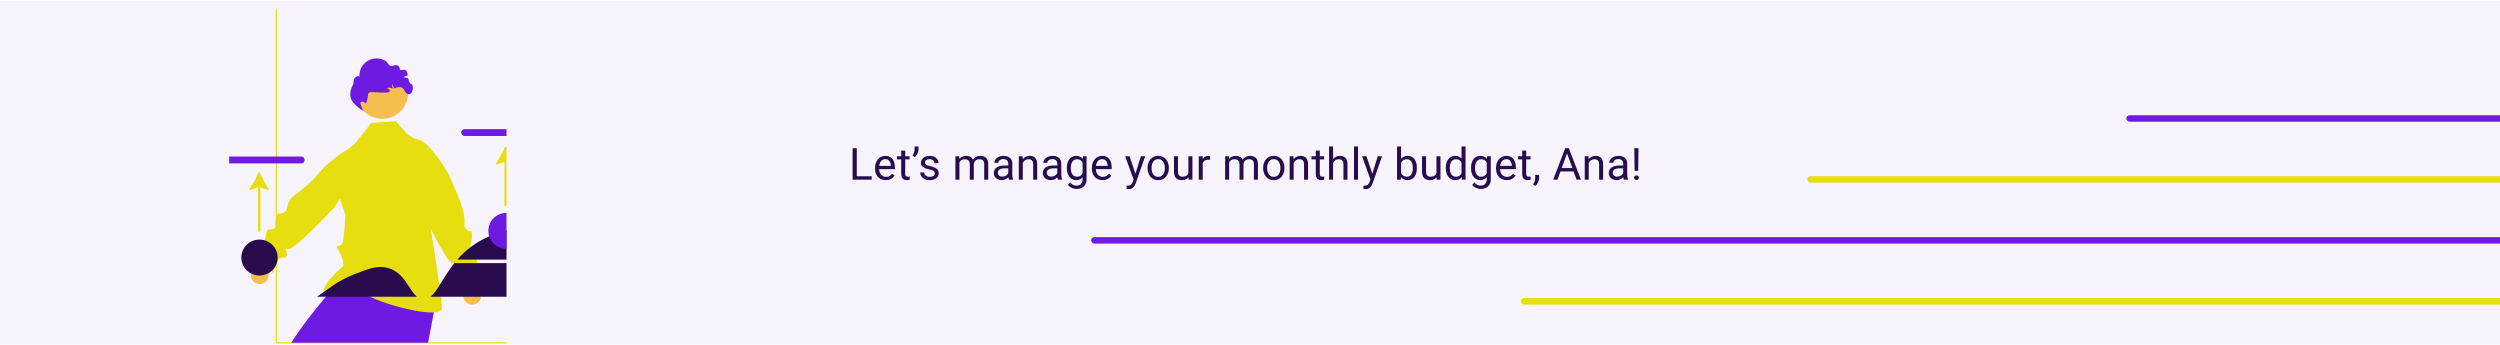 <svg viewBox="0 0 1920 265" fill="none" xmlns="http://www.w3.org/2000/svg">
<rect y="0.855" width="1920" height="263.934" fill="#6F1AE3" fill-opacity="0.05"/>
<g clip-path="url(#clip0_17_791)">
<path d="M389 262.838V263.793H211.709V6.831H212.674V262.838H389Z" fill="#E7DE0F"/>
<path d="M334.429 233.499C334.429 233.499 333.874 236.3 333.047 240.542C331.874 246.505 330.173 255.324 328.743 263.23H223.67C231.355 250.995 241.636 238.082 249.816 228.426L250.426 227.703C250.691 227.394 250.948 227.093 251.206 226.791C254.445 223.005 257.278 219.802 259.392 217.444C259.392 217.437 259.399 217.437 259.406 217.437C261.88 214.683 263.377 213.095 263.377 213.095L266.007 213.852L272.079 215.594L316.768 228.426L334.429 233.499Z" fill="#6F1AE3"/>
<path d="M339.429 236.671C339.226 246.413 288.204 232.447 280.524 225.516C272.843 218.581 257.83 230.337 250.395 225.817C242.961 221.292 263.811 204.137 263.811 204.137C263.646 200.056 262.382 196.091 260.152 192.653C256.492 187.226 260.152 190.243 262.358 187.713C264.559 185.183 265.206 165.041 265.206 165.041L260.21 150.01C257.841 142.892 257.777 135.22 260.025 128.064C262.273 120.908 266.721 114.622 272.751 110.083L285.153 94.374L304.058 93.167L312.598 102.818L329.673 114.274L326.689 150.855C326.689 150.855 327.611 156.287 328.963 164.434C329.885 170 331.01 176.84 332.173 184.081C335.673 205.88 339.54 231.311 339.429 236.671Z" fill="#E7DE0F"/>
<path d="M356.317 224.753L351.943 205.127L362.934 201.092L366.812 222.005C367.808 222.777 368.567 223.808 369.003 224.983C369.439 226.158 369.535 227.43 369.28 228.656C369.025 229.882 368.429 231.013 367.559 231.922C366.69 232.832 365.581 233.483 364.357 233.804C363.133 234.124 361.844 234.101 360.633 233.736C359.422 233.372 358.338 232.68 357.502 231.74C356.667 230.8 356.114 229.648 355.904 228.413C355.695 227.179 355.838 225.911 356.317 224.753H356.317Z" fill="#F6BE4F"/>
<path d="M311.815 106.254L312.141 106.207C315.173 105.777 318.266 106.084 321.151 107.102C324.036 108.119 326.627 109.817 328.699 112.048C334.108 117.863 341.283 126.658 345.616 136.299C353.269 153.326 356.199 161.076 356.694 167.677C357.189 174.277 355.396 172.749 358.338 176.184C361.281 179.619 362.579 174.546 362.431 181.526C362.282 188.505 359.587 188.371 362.406 190.156C365.225 191.94 367.153 190.803 366.498 195.497C365.843 200.191 366.61 201.462 366.733 203.113C366.857 204.763 370.677 215.434 370.677 215.434C370.677 215.434 358.475 218.319 353.456 223.001C353.456 223.001 353.233 211.07 350.798 209.921C348.362 208.772 346.05 209.274 346.829 206.23C347.608 203.186 351.206 201.927 346.841 201.915C342.477 201.903 316.255 146.228 316.255 146.228L311.815 106.254Z" fill="#E7DE0F"/>
<path d="M313.162 74.707C314.923 63.98 307.555 53.873 296.706 52.132C285.857 50.392 275.635 57.676 273.874 68.403C272.114 79.13 279.481 89.237 290.33 90.978C301.18 92.718 311.402 85.434 313.162 74.707Z" fill="#F6BE4F"/>
<path d="M316.714 65.161C318.078 69.675 315.319 74.837 311.739 71.205C310.171 69.615 310.239 67.634 308.073 67.062C306.324 66.597 304.442 67.128 302.846 67.965C302.561 68.113 301.286 64.425 301.017 64.585C300.839 64.468 301.661 68.205 301.472 68.103C300.044 67.348 298.379 67.163 296.818 67.586C298.051 67.994 299.124 68.776 299.883 69.82C299.349 70.174 298.809 70.529 298.255 70.843C297.215 71.436 287.73 70.909 286.534 70.79C280.795 70.224 283.64 73.84 281.272 79.039C281.213 79.169 281.153 79.301 281.092 79.435L281.001 79.768C281.151 78.302 276.564 77.21 276.83 79.273C277.019 80.738 278.301 83.994 279.019 85.287C272.139 80.638 265.438 75.66 271.146 64.901C271.879 63.52 271.259 61.714 272.068 60.368C272.877 59.029 274.566 58.089 276.059 58.6C275.933 56.246 276.454 53.901 277.567 51.817C278.68 49.732 280.344 47.984 282.382 46.76C284.419 45.535 286.754 44.879 289.139 44.862C291.523 44.845 293.868 45.467 295.923 46.661C297.833 47.77 299.137 51.554 301.178 50.689C305.108 49.023 306.832 50.608 307.166 53.33C307.336 54.714 310.107 53.058 311.317 53.779C312.718 54.615 312.958 56.367 313.168 58.053C311.918 58.175 310.733 58.663 309.765 59.453C311.058 59.323 312.36 59.599 313.486 60.242C313.507 60.252 313.528 60.264 313.547 60.277C314.288 63.063 314.212 63.68 316.714 65.161Z" fill="#6F1AE3"/>
<path d="M389 99.158V104.451H356.887C356.535 104.453 356.186 104.387 355.86 104.256C355.534 104.125 355.237 103.931 354.987 103.686C354.737 103.442 354.538 103.151 354.401 102.83C354.265 102.509 354.194 102.164 354.192 101.816C354.191 101.468 354.259 101.123 354.392 100.801C354.526 100.479 354.722 100.186 354.97 99.939C355.218 99.692 355.513 99.496 355.838 99.362C356.163 99.228 356.511 99.159 356.863 99.158H389Z" fill="#6F1AE3"/>
<path d="M206.332 144.82C203.642 141.042 201.409 136.965 199.678 132.673C199.626 132.544 199.535 132.433 199.419 132.355C199.302 132.276 199.164 132.235 199.023 132.235C198.882 132.235 198.744 132.276 198.628 132.355C198.511 132.433 198.421 132.544 198.369 132.673C196.639 136.965 194.406 141.042 191.716 144.82C191.627 144.942 191.579 145.088 191.58 145.239C191.581 145.389 191.631 145.535 191.723 145.655C191.815 145.776 191.943 145.863 192.089 145.906C192.235 145.948 192.391 145.943 192.533 145.891L198.093 143.902V177.927H199.953V143.902L205.515 145.891C205.657 145.943 205.813 145.948 205.959 145.906C206.105 145.863 206.233 145.776 206.325 145.656C206.417 145.536 206.467 145.39 206.468 145.239C206.469 145.089 206.421 144.942 206.332 144.82Z" fill="#E7DE0F"/>
<path d="M389 113.043V158.24H387.392V124.212L381.836 126.202C381.693 126.255 381.537 126.261 381.39 126.219C381.244 126.177 381.115 126.09 381.023 125.97C380.931 125.85 380.88 125.703 380.879 125.553C380.877 125.402 380.925 125.255 381.015 125.133C383.704 121.355 385.937 117.278 387.667 112.986C387.704 112.898 387.757 112.818 387.825 112.75C387.893 112.683 387.974 112.63 388.063 112.594C388.149 112.56 388.241 112.543 388.333 112.545C388.426 112.546 388.517 112.565 388.602 112.602C388.687 112.638 388.763 112.691 388.828 112.757C388.892 112.822 388.942 112.9 388.975 112.986C388.985 113.005 388.99 113.024 389 113.043Z" fill="#E7DE0F"/>
<path d="M320.279 227.869C313.841 222.895 311.051 209.447 297.826 205.789C290.113 203.655 283.609 206.171 272.704 210.389C258.332 215.947 252 222.252 243.494 227.869L320.279 227.869Z" fill="#280C4E"/>
<path d="M389 202.11V227.87H330.602C332.996 226.033 335.149 222.949 337.529 219.159C340.585 214.291 344.022 208.257 348.84 202.205C348.864 202.172 348.893 202.143 348.917 202.11H389Z" fill="#280C4E"/>
<path d="M389 177.251V199.351H351.215C354.338 195.752 357.84 192.493 361.662 189.628C362.69 188.85 363.742 188.103 364.819 187.389C368.27 185.111 371.923 183.147 375.734 181.523C380.015 179.701 384.455 178.271 389 177.251Z" fill="#280C4E"/>
<path d="M389 163.471V191.069C386.053 191.067 383.182 190.142 380.798 188.427C378.415 186.713 376.643 184.295 375.734 181.523C375.281 180.15 375.051 178.714 375.054 177.27C375.054 173.612 376.523 170.104 379.139 167.517C381.754 164.929 385.301 163.474 389 163.471Z" fill="#6F1AE3"/>
<path d="M233.95 122.847C233.951 123.194 233.883 123.538 233.75 123.86C233.617 124.181 233.421 124.473 233.173 124.719C232.926 124.966 232.632 125.162 232.308 125.296C231.984 125.43 231.636 125.499 231.285 125.501H176V120.207H231.265C231.975 120.206 232.657 120.483 233.16 120.978C233.663 121.473 233.947 122.145 233.95 122.847Z" fill="#6F1AE3"/>
<path d="M206.182 210.682L215.791 192.973L206.325 186.134L196.839 205.215C195.668 205.689 194.654 206.478 193.911 207.491C193.168 208.504 192.726 209.703 192.634 210.951C192.542 212.199 192.804 213.448 193.391 214.557C193.977 215.666 194.865 216.591 195.955 217.229C197.044 217.866 198.291 218.191 199.557 218.166C200.823 218.141 202.056 217.767 203.118 217.087C204.181 216.407 205.031 215.447 205.572 214.315C206.113 213.184 206.324 211.926 206.182 210.682V210.682Z" fill="#F6BE4F"/>
<path d="M285.804 113.005L285.503 112.873C282.704 111.643 279.643 111.107 276.587 111.31C273.531 111.513 270.571 112.449 267.963 114.038C261.157 118.18 251.833 124.712 245.01 132.824C232.961 147.15 223.818 149.439 221.525 155.658C219.233 161.876 221.378 160.888 217.602 163.402C213.825 165.916 213.972 160.685 212.194 167.441C210.416 174.197 213.046 174.793 209.843 175.752C206.64 176.711 205.096 175.098 204.435 179.791C203.774 184.484 202.687 185.501 202.114 187.056C201.54 188.611 194.928 197.852 194.928 197.852C194.928 197.852 205.876 203.91 209.417 209.766C209.417 209.766 212.914 198.345 215.574 197.895C218.234 197.444 220.321 198.549 220.409 195.41C220.497 192.272 217.382 190.093 221.585 191.255C225.787 192.417 256.804 159.242 256.804 159.242L285.804 113.005Z" fill="#E7DE0F"/>
<path d="M213.24 198.253C213.497 190.636 207.459 184.255 199.755 184.001C192.051 183.748 185.598 189.717 185.341 197.334C185.085 204.952 191.122 211.332 198.826 211.586C206.53 211.84 212.984 205.87 213.24 198.253Z" fill="#280C4E"/>
</g>
<rect x="838" y="182.123" width="1092" height="4.98" rx="2.49" fill="#6F1AE3"/>
<rect x="1633" y="88.501" width="1064" height="4.98" rx="2.49" fill="#6F1AE3"/>
<rect x="1168" y="228.934" width="762" height="4.98" rx="2.49" fill="#E7DE0F"/>
<rect x="1388" y="135.312" width="762" height="4.98" rx="2.49" fill="#E7DE0F"/>
<path d="M669.465 135.394V138H657.379V135.394H669.465ZM658.01 113.828V138H654.806V113.828H658.01ZM680.293 138.332C679.042 138.332 677.908 138.122 676.89 137.701C675.883 137.27 675.014 136.666 674.283 135.892C673.564 135.117 673.01 134.198 672.623 133.136C672.236 132.073 672.042 130.911 672.042 129.649V128.952C672.042 127.491 672.258 126.191 672.69 125.051C673.121 123.9 673.708 122.926 674.449 122.129C675.191 121.332 676.032 120.729 676.973 120.319C677.913 119.91 678.887 119.705 679.895 119.705C681.178 119.705 682.285 119.926 683.215 120.369C684.156 120.812 684.925 121.432 685.523 122.229C686.12 123.014 686.563 123.944 686.851 125.018C687.138 126.08 687.282 127.242 687.282 128.504V129.882H673.868V127.375H684.211V127.143C684.167 126.346 684.001 125.571 683.713 124.818C683.436 124.066 682.994 123.446 682.385 122.959C681.776 122.472 680.946 122.229 679.895 122.229C679.197 122.229 678.555 122.378 677.969 122.677C677.382 122.965 676.879 123.396 676.458 123.972C676.038 124.547 675.711 125.25 675.479 126.08C675.246 126.91 675.13 127.868 675.13 128.952V129.649C675.13 130.502 675.246 131.304 675.479 132.057C675.722 132.798 676.071 133.451 676.524 134.016C676.989 134.58 677.548 135.023 678.201 135.344C678.865 135.665 679.618 135.825 680.459 135.825C681.544 135.825 682.462 135.604 683.215 135.161C683.968 134.718 684.626 134.126 685.191 133.385L687.05 134.862C686.663 135.449 686.17 136.008 685.572 136.539C684.975 137.07 684.239 137.502 683.364 137.834C682.501 138.166 681.477 138.332 680.293 138.332ZM698.559 120.037V122.395H688.847V120.037H698.559ZM692.134 115.671H695.205V133.551C695.205 134.16 695.299 134.619 695.487 134.929C695.676 135.239 695.919 135.443 696.218 135.543C696.517 135.643 696.838 135.692 697.181 135.692C697.435 135.692 697.701 135.67 697.978 135.626C698.265 135.571 698.481 135.526 698.625 135.493L698.642 138C698.398 138.077 698.077 138.149 697.679 138.216C697.291 138.293 696.821 138.332 696.268 138.332C695.515 138.332 694.823 138.183 694.193 137.884C693.562 137.585 693.058 137.087 692.682 136.39C692.317 135.681 692.134 134.729 692.134 133.534V115.671ZM705.436 112.5V114.625C705.436 115.289 705.32 115.992 705.087 116.733C704.866 117.464 704.539 118.172 704.108 118.858C703.676 119.534 703.156 120.126 702.547 120.635L700.787 119.423C701.308 118.692 701.7 117.945 701.966 117.182C702.243 116.407 702.381 115.571 702.381 114.675V112.5H705.436ZM717.908 133.235C717.908 132.793 717.808 132.383 717.609 132.007C717.421 131.619 717.028 131.271 716.43 130.961C715.843 130.64 714.958 130.363 713.774 130.131C712.778 129.921 711.876 129.672 711.068 129.384C710.271 129.096 709.59 128.747 709.026 128.338C708.472 127.928 708.046 127.447 707.747 126.894C707.449 126.34 707.299 125.693 707.299 124.951C707.299 124.243 707.454 123.573 707.764 122.942C708.085 122.312 708.533 121.753 709.109 121.266C709.695 120.779 710.398 120.397 711.217 120.12C712.036 119.843 712.949 119.705 713.956 119.705C715.395 119.705 716.624 119.96 717.642 120.469C718.66 120.978 719.44 121.659 719.983 122.511C720.525 123.352 720.796 124.287 720.796 125.316H717.725C717.725 124.818 717.576 124.337 717.277 123.872C716.989 123.396 716.563 123.003 715.998 122.693C715.445 122.383 714.764 122.229 713.956 122.229C713.104 122.229 712.412 122.361 711.881 122.627C711.361 122.882 710.979 123.208 710.736 123.606C710.503 124.005 710.387 124.425 710.387 124.868C710.387 125.2 710.442 125.499 710.553 125.765C710.675 126.019 710.885 126.257 711.184 126.479C711.483 126.689 711.903 126.888 712.446 127.076C712.988 127.264 713.68 127.452 714.521 127.641C715.993 127.973 717.205 128.371 718.157 128.836C719.108 129.301 719.817 129.871 720.282 130.546C720.746 131.221 720.979 132.04 720.979 133.003C720.979 133.789 720.813 134.508 720.481 135.161C720.16 135.814 719.689 136.379 719.07 136.854C718.461 137.319 717.73 137.685 716.878 137.95C716.037 138.205 715.091 138.332 714.039 138.332C712.457 138.332 711.118 138.05 710.022 137.485C708.926 136.921 708.096 136.19 707.532 135.294C706.967 134.397 706.685 133.451 706.685 132.455H709.773C709.817 133.296 710.061 133.966 710.503 134.464C710.946 134.951 711.488 135.299 712.13 135.51C712.772 135.709 713.409 135.809 714.039 135.809C714.881 135.809 715.583 135.698 716.148 135.477C716.723 135.255 717.16 134.951 717.459 134.563C717.758 134.176 717.908 133.733 717.908 133.235ZM736.841 123.606V138H733.753V120.037H736.675L736.841 123.606ZM736.21 128.338L734.783 128.288C734.794 127.06 734.954 125.925 735.264 124.885C735.574 123.833 736.033 122.92 736.642 122.146C737.251 121.371 738.009 120.773 738.916 120.353C739.824 119.921 740.875 119.705 742.071 119.705C742.912 119.705 743.687 119.827 744.395 120.07C745.103 120.303 745.718 120.674 746.238 121.183C746.758 121.692 747.162 122.345 747.45 123.142C747.737 123.938 747.881 124.901 747.881 126.03V138H744.81V126.18C744.81 125.239 744.65 124.486 744.329 123.922C744.019 123.357 743.576 122.948 743 122.693C742.425 122.428 741.75 122.295 740.975 122.295C740.068 122.295 739.309 122.455 738.701 122.776C738.092 123.097 737.605 123.54 737.24 124.104C736.874 124.669 736.609 125.316 736.443 126.047C736.288 126.766 736.21 127.53 736.21 128.338ZM747.848 126.645L745.79 127.275C745.801 126.29 745.961 125.344 746.271 124.437C746.592 123.529 747.051 122.721 747.649 122.013C748.258 121.304 749.005 120.745 749.89 120.336C750.776 119.915 751.788 119.705 752.928 119.705C753.891 119.705 754.743 119.832 755.485 120.087C756.237 120.341 756.868 120.734 757.377 121.266C757.898 121.786 758.291 122.455 758.556 123.274C758.822 124.093 758.955 125.067 758.955 126.196V138H755.867V126.163C755.867 125.156 755.706 124.376 755.385 123.822C755.075 123.258 754.633 122.865 754.057 122.644C753.493 122.411 752.818 122.295 752.032 122.295C751.357 122.295 750.759 122.411 750.239 122.644C749.719 122.876 749.281 123.197 748.927 123.606C748.573 124.005 748.302 124.464 748.114 124.984C747.937 125.505 747.848 126.058 747.848 126.645ZM774.365 134.929V125.682C774.365 124.973 774.221 124.359 773.933 123.839C773.656 123.308 773.236 122.898 772.671 122.61C772.107 122.323 771.41 122.179 770.58 122.179C769.805 122.179 769.124 122.312 768.538 122.577C767.962 122.843 767.508 123.191 767.176 123.623C766.855 124.055 766.695 124.52 766.695 125.018H763.624C763.624 124.376 763.79 123.739 764.122 123.108C764.454 122.478 764.93 121.908 765.549 121.398C766.18 120.878 766.933 120.469 767.807 120.17C768.693 119.86 769.678 119.705 770.762 119.705C772.068 119.705 773.219 119.926 774.215 120.369C775.223 120.812 776.008 121.481 776.573 122.378C777.148 123.263 777.436 124.376 777.436 125.715V134.082C777.436 134.68 777.486 135.316 777.586 135.991C777.696 136.666 777.857 137.247 778.067 137.734V138H774.863C774.708 137.646 774.586 137.175 774.498 136.589C774.409 135.991 774.365 135.438 774.365 134.929ZM774.896 127.109L774.929 129.268H771.825C770.95 129.268 770.17 129.34 769.484 129.483C768.798 129.616 768.222 129.821 767.757 130.098C767.293 130.374 766.938 130.723 766.695 131.144C766.451 131.553 766.33 132.035 766.33 132.588C766.33 133.152 766.457 133.667 766.711 134.132C766.966 134.597 767.348 134.967 767.857 135.244C768.377 135.51 769.014 135.643 769.766 135.643C770.707 135.643 771.537 135.443 772.256 135.045C772.976 134.646 773.546 134.16 773.966 133.584C774.398 133.008 774.63 132.45 774.664 131.907L775.975 133.385C775.898 133.85 775.687 134.364 775.344 134.929C775.001 135.493 774.542 136.035 773.966 136.556C773.402 137.065 772.727 137.491 771.941 137.834C771.166 138.166 770.292 138.332 769.318 138.332C768.1 138.332 767.032 138.094 766.114 137.618C765.206 137.142 764.498 136.506 763.989 135.709C763.491 134.901 763.242 133.999 763.242 133.003C763.242 132.04 763.43 131.193 763.806 130.463C764.183 129.721 764.725 129.107 765.433 128.62C766.141 128.122 766.994 127.746 767.99 127.491C768.986 127.237 770.098 127.109 771.327 127.109H774.896ZM785.508 123.872V138H782.437V120.037H785.342L785.508 123.872ZM784.778 128.338L783.5 128.288C783.511 127.06 783.693 125.925 784.048 124.885C784.402 123.833 784.9 122.92 785.542 122.146C786.184 121.371 786.947 120.773 787.833 120.353C788.729 119.921 789.72 119.705 790.804 119.705C791.69 119.705 792.487 119.827 793.195 120.07C793.903 120.303 794.506 120.679 795.005 121.199C795.514 121.719 795.901 122.395 796.167 123.225C796.432 124.044 796.565 125.045 796.565 126.229V138H793.477V126.196C793.477 125.256 793.339 124.503 793.062 123.938C792.785 123.363 792.381 122.948 791.85 122.693C791.319 122.428 790.666 122.295 789.891 122.295C789.128 122.295 788.43 122.455 787.799 122.776C787.18 123.097 786.643 123.54 786.189 124.104C785.746 124.669 785.398 125.316 785.143 126.047C784.9 126.766 784.778 127.53 784.778 128.338ZM811.992 134.929V125.682C811.992 124.973 811.848 124.359 811.56 123.839C811.284 123.308 810.863 122.898 810.299 122.61C809.734 122.323 809.037 122.179 808.207 122.179C807.432 122.179 806.751 122.312 806.165 122.577C805.589 122.843 805.135 123.191 804.803 123.623C804.482 124.055 804.322 124.52 804.322 125.018H801.251C801.251 124.376 801.417 123.739 801.749 123.108C802.081 122.478 802.557 121.908 803.176 121.398C803.807 120.878 804.56 120.469 805.434 120.17C806.32 119.86 807.305 119.705 808.389 119.705C809.695 119.705 810.846 119.926 811.842 120.369C812.85 120.812 813.635 121.481 814.2 122.378C814.775 123.263 815.063 124.376 815.063 125.715V134.082C815.063 134.68 815.113 135.316 815.213 135.991C815.323 136.666 815.484 137.247 815.694 137.734V138H812.49C812.335 137.646 812.213 137.175 812.125 136.589C812.036 135.991 811.992 135.438 811.992 134.929ZM812.523 127.109L812.556 129.268H809.452C808.578 129.268 807.797 129.34 807.111 129.483C806.425 129.616 805.849 129.821 805.384 130.098C804.92 130.374 804.565 130.723 804.322 131.144C804.079 131.553 803.957 132.035 803.957 132.588C803.957 133.152 804.084 133.667 804.339 134.132C804.593 134.597 804.975 134.967 805.484 135.244C806.004 135.51 806.641 135.643 807.393 135.643C808.334 135.643 809.164 135.443 809.884 135.045C810.603 134.646 811.173 134.16 811.593 133.584C812.025 133.008 812.258 132.45 812.291 131.907L813.602 133.385C813.525 133.85 813.315 134.364 812.971 134.929C812.628 135.493 812.169 136.035 811.593 136.556C811.029 137.065 810.354 137.491 809.568 137.834C808.793 138.166 807.919 138.332 806.945 138.332C805.728 138.332 804.66 138.094 803.741 137.618C802.833 137.142 802.125 136.506 801.616 135.709C801.118 134.901 800.869 133.999 800.869 133.003C800.869 132.04 801.057 131.193 801.433 130.463C801.81 129.721 802.352 129.107 803.06 128.62C803.769 128.122 804.621 127.746 805.617 127.491C806.613 127.237 807.725 127.109 808.954 127.109H812.523ZM831.702 120.037H834.491V137.618C834.491 139.201 834.17 140.551 833.528 141.669C832.886 142.787 831.99 143.633 830.839 144.209C829.699 144.796 828.382 145.089 826.887 145.089C826.268 145.089 825.537 144.989 824.696 144.79C823.866 144.602 823.047 144.275 822.239 143.811C821.442 143.357 820.773 142.743 820.23 141.968L821.841 140.142C822.593 141.049 823.379 141.68 824.198 142.034C825.028 142.388 825.847 142.565 826.655 142.565C827.629 142.565 828.47 142.383 829.179 142.018C829.887 141.652 830.435 141.11 830.822 140.391C831.221 139.682 831.42 138.808 831.42 137.768V123.988L831.702 120.037ZM819.334 129.218V128.869C819.334 127.497 819.494 126.252 819.815 125.134C820.147 124.005 820.618 123.036 821.226 122.229C821.846 121.421 822.593 120.801 823.468 120.369C824.342 119.926 825.327 119.705 826.423 119.705C827.552 119.705 828.537 119.904 829.378 120.303C830.23 120.69 830.949 121.26 831.536 122.013C832.134 122.754 832.604 123.651 832.947 124.702C833.29 125.754 833.528 126.943 833.661 128.271V129.799C833.539 131.116 833.301 132.3 832.947 133.352C832.604 134.403 832.134 135.299 831.536 136.041C830.949 136.783 830.23 137.353 829.378 137.751C828.526 138.138 827.529 138.332 826.389 138.332C825.316 138.332 824.342 138.105 823.468 137.651C822.604 137.198 821.863 136.561 821.243 135.742C820.623 134.923 820.147 133.96 819.815 132.854C819.494 131.736 819.334 130.524 819.334 129.218ZM822.405 128.869V129.218C822.405 130.114 822.494 130.955 822.671 131.741C822.859 132.527 823.141 133.219 823.517 133.816C823.905 134.414 824.397 134.884 824.995 135.228C825.593 135.56 826.306 135.726 827.137 135.726C828.155 135.726 828.996 135.51 829.66 135.078C830.324 134.646 830.85 134.076 831.237 133.368C831.636 132.66 831.945 131.891 832.167 131.061V127.06C832.045 126.451 831.857 125.864 831.602 125.3C831.359 124.724 831.038 124.215 830.639 123.772C830.252 123.319 829.771 122.959 829.195 122.693C828.62 122.428 827.944 122.295 827.17 122.295C826.329 122.295 825.604 122.472 824.995 122.826C824.397 123.169 823.905 123.645 823.517 124.254C823.141 124.852 822.859 125.549 822.671 126.346C822.494 127.132 822.405 127.973 822.405 128.869ZM846.78 138.332C845.53 138.332 844.395 138.122 843.377 137.701C842.37 137.27 841.501 136.666 840.77 135.892C840.051 135.117 839.498 134.198 839.11 133.136C838.723 132.073 838.529 130.911 838.529 129.649V128.952C838.529 127.491 838.745 126.191 839.177 125.051C839.608 123.9 840.195 122.926 840.936 122.129C841.678 121.332 842.519 120.729 843.46 120.319C844.401 119.91 845.375 119.705 846.382 119.705C847.666 119.705 848.772 119.926 849.702 120.369C850.643 120.812 851.412 121.432 852.01 122.229C852.607 123.014 853.05 123.944 853.338 125.018C853.626 126.08 853.769 127.242 853.769 128.504V129.882H840.355V127.375H850.698V127.143C850.654 126.346 850.488 125.571 850.2 124.818C849.923 124.066 849.481 123.446 848.872 122.959C848.263 122.472 847.433 122.229 846.382 122.229C845.684 122.229 845.043 122.378 844.456 122.677C843.869 122.965 843.366 123.396 842.945 123.972C842.525 124.547 842.198 125.25 841.966 126.08C841.733 126.91 841.617 127.868 841.617 128.952V129.649C841.617 130.502 841.733 131.304 841.966 132.057C842.209 132.798 842.558 133.451 843.012 134.016C843.476 134.58 844.035 135.023 844.688 135.344C845.352 135.665 846.105 135.825 846.946 135.825C848.031 135.825 848.949 135.604 849.702 135.161C850.455 134.718 851.113 134.126 851.678 133.385L853.537 134.862C853.15 135.449 852.657 136.008 852.059 136.539C851.462 137.07 850.726 137.502 849.851 137.834C848.988 138.166 847.964 138.332 846.78 138.332ZM871.176 136.141L876.173 120.037H879.46L872.255 140.772C872.089 141.215 871.868 141.691 871.591 142.2C871.325 142.72 870.982 143.213 870.562 143.678C870.141 144.143 869.632 144.519 869.034 144.807C868.448 145.105 867.745 145.255 866.926 145.255C866.682 145.255 866.372 145.222 865.996 145.155C865.62 145.089 865.354 145.034 865.199 144.989L865.183 142.499C865.271 142.51 865.41 142.521 865.598 142.532C865.797 142.554 865.935 142.565 866.013 142.565C866.71 142.565 867.302 142.471 867.789 142.283C868.276 142.106 868.686 141.802 869.018 141.37C869.361 140.95 869.654 140.368 869.898 139.627L871.176 136.141ZM867.507 120.037L872.172 133.982L872.969 137.22L870.761 138.349L864.153 120.037H867.507ZM881.323 129.218V128.836C881.323 127.541 881.512 126.34 881.888 125.233C882.264 124.116 882.806 123.147 883.515 122.328C884.223 121.498 885.081 120.856 886.088 120.402C887.095 119.938 888.224 119.705 889.475 119.705C890.736 119.705 891.871 119.938 892.878 120.402C893.896 120.856 894.76 121.498 895.468 122.328C896.187 123.147 896.735 124.116 897.111 125.233C897.488 126.34 897.676 127.541 897.676 128.836V129.218C897.676 130.513 897.488 131.714 897.111 132.82C896.735 133.927 896.187 134.896 895.468 135.726C894.76 136.545 893.902 137.187 892.895 137.651C891.899 138.105 890.77 138.332 889.508 138.332C888.246 138.332 887.112 138.105 886.105 137.651C885.097 137.187 884.234 136.545 883.515 135.726C882.806 134.896 882.264 133.927 881.888 132.82C881.512 131.714 881.323 130.513 881.323 129.218ZM884.395 128.836V129.218C884.395 130.114 884.5 130.961 884.71 131.758C884.92 132.544 885.236 133.241 885.656 133.85C886.088 134.458 886.625 134.94 887.267 135.294C887.909 135.637 888.656 135.809 889.508 135.809C890.349 135.809 891.085 135.637 891.716 135.294C892.358 134.94 892.889 134.458 893.31 133.85C893.73 133.241 894.046 132.544 894.256 131.758C894.477 130.961 894.588 130.114 894.588 129.218V128.836C894.588 127.951 894.477 127.115 894.256 126.329C894.046 125.532 893.725 124.829 893.293 124.221C892.873 123.601 892.341 123.114 891.699 122.76C891.068 122.406 890.327 122.229 889.475 122.229C888.634 122.229 887.892 122.406 887.25 122.76C886.619 123.114 886.088 123.601 885.656 124.221C885.236 124.829 884.92 125.532 884.71 126.329C884.5 127.115 884.395 127.951 884.395 128.836ZM912.688 133.85V120.037H915.776V138H912.837L912.688 133.85ZM913.269 130.064L914.547 130.031C914.547 131.227 914.42 132.333 914.165 133.352C913.922 134.359 913.523 135.233 912.97 135.975C912.417 136.716 911.692 137.297 910.795 137.718C909.899 138.127 908.808 138.332 907.525 138.332C906.65 138.332 905.848 138.205 905.117 137.95C904.398 137.696 903.778 137.303 903.258 136.771C902.738 136.24 902.334 135.549 902.046 134.696C901.769 133.844 901.631 132.82 901.631 131.625V120.037H904.702V131.658C904.702 132.466 904.791 133.136 904.968 133.667C905.156 134.187 905.405 134.602 905.715 134.912C906.036 135.211 906.39 135.421 906.778 135.543C907.176 135.665 907.585 135.726 908.006 135.726C909.312 135.726 910.347 135.477 911.111 134.979C911.874 134.469 912.422 133.789 912.754 132.937C913.097 132.073 913.269 131.116 913.269 130.064ZM923.699 122.859V138H920.627V120.037H923.616L923.699 122.859ZM929.31 119.938L929.293 122.793C929.039 122.738 928.795 122.704 928.563 122.693C928.341 122.671 928.087 122.66 927.799 122.66C927.091 122.66 926.465 122.771 925.923 122.992C925.381 123.214 924.921 123.523 924.545 123.922C924.169 124.32 923.87 124.796 923.649 125.35C923.438 125.892 923.3 126.49 923.234 127.143L922.37 127.641C922.37 126.556 922.476 125.538 922.686 124.586C922.907 123.634 923.245 122.793 923.699 122.062C924.152 121.321 924.728 120.745 925.425 120.336C926.133 119.915 926.975 119.705 927.949 119.705C928.17 119.705 928.424 119.733 928.712 119.788C929 119.832 929.199 119.882 929.31 119.938ZM943.977 123.606V138H940.889V120.037H943.811L943.977 123.606ZM943.346 128.338L941.918 128.288C941.929 127.06 942.09 125.925 942.4 124.885C942.71 123.833 943.169 122.92 943.778 122.146C944.386 121.371 945.145 120.773 946.052 120.353C946.96 119.921 948.011 119.705 949.206 119.705C950.048 119.705 950.822 119.827 951.531 120.07C952.239 120.303 952.853 120.674 953.373 121.183C953.894 121.692 954.298 122.345 954.585 123.142C954.873 123.938 955.017 124.901 955.017 126.03V138H951.946V126.18C951.946 125.239 951.785 124.486 951.464 123.922C951.154 123.357 950.712 122.948 950.136 122.693C949.561 122.428 948.886 122.295 948.111 122.295C947.203 122.295 946.445 122.455 945.836 122.776C945.228 123.097 944.741 123.54 944.375 124.104C944.01 124.669 943.745 125.316 943.579 126.047C943.424 126.766 943.346 127.53 943.346 128.338ZM954.984 126.645L952.925 127.275C952.936 126.29 953.097 125.344 953.407 124.437C953.728 123.529 954.187 122.721 954.785 122.013C955.393 121.304 956.14 120.745 957.026 120.336C957.911 119.915 958.924 119.705 960.064 119.705C961.027 119.705 961.879 119.832 962.621 120.087C963.373 120.341 964.004 120.734 964.513 121.266C965.033 121.786 965.426 122.455 965.692 123.274C965.957 124.093 966.09 125.067 966.09 126.196V138H963.002V126.163C963.002 125.156 962.842 124.376 962.521 123.822C962.211 123.258 961.768 122.865 961.193 122.644C960.628 122.411 959.953 122.295 959.167 122.295C958.492 122.295 957.895 122.411 957.374 122.644C956.854 122.876 956.417 123.197 956.063 123.606C955.709 124.005 955.438 124.464 955.249 124.984C955.072 125.505 954.984 126.058 954.984 126.645ZM970.095 129.218V128.836C970.095 127.541 970.283 126.34 970.66 125.233C971.036 124.116 971.578 123.147 972.287 122.328C972.995 121.498 973.853 120.856 974.86 120.402C975.867 119.938 976.996 119.705 978.247 119.705C979.508 119.705 980.643 119.938 981.65 120.402C982.668 120.856 983.531 121.498 984.24 122.328C984.959 123.147 985.507 124.116 985.883 125.233C986.26 126.34 986.448 127.541 986.448 128.836V129.218C986.448 130.513 986.26 131.714 985.883 132.82C985.507 133.927 984.959 134.896 984.24 135.726C983.531 136.545 982.674 137.187 981.667 137.651C980.67 138.105 979.542 138.332 978.28 138.332C977.018 138.332 975.884 138.105 974.876 137.651C973.869 137.187 973.006 136.545 972.287 135.726C971.578 134.896 971.036 133.927 970.66 132.82C970.283 131.714 970.095 130.513 970.095 129.218ZM973.167 128.836V129.218C973.167 130.114 973.272 130.961 973.482 131.758C973.692 132.544 974.008 133.241 974.428 133.85C974.86 134.458 975.397 134.94 976.039 135.294C976.681 135.637 977.428 135.809 978.28 135.809C979.121 135.809 979.857 135.637 980.488 135.294C981.13 134.94 981.661 134.458 982.082 133.85C982.502 133.241 982.818 132.544 983.028 131.758C983.249 130.961 983.36 130.114 983.36 129.218V128.836C983.36 127.951 983.249 127.115 983.028 126.329C982.818 125.532 982.497 124.829 982.065 124.221C981.644 123.601 981.113 123.114 980.471 122.76C979.84 122.406 979.099 122.229 978.247 122.229C977.405 122.229 976.664 122.406 976.022 122.76C975.391 123.114 974.86 123.601 974.428 124.221C974.008 124.829 973.692 125.532 973.482 126.329C973.272 127.115 973.167 127.951 973.167 128.836ZM993.541 123.872V138H990.469V120.037H993.375L993.541 123.872ZM992.81 128.338L991.532 128.288C991.543 127.06 991.726 125.925 992.08 124.885C992.434 123.833 992.932 122.92 993.574 122.146C994.216 121.371 994.979 120.773 995.865 120.353C996.761 119.921 997.752 119.705 998.837 119.705C999.722 119.705 1000.52 119.827 1001.23 120.07C1001.94 120.303 1002.54 120.679 1003.04 121.199C1003.55 121.719 1003.93 122.395 1004.2 123.225C1004.46 124.044 1004.6 125.045 1004.6 126.229V138H1001.51V126.196C1001.51 125.256 1001.37 124.503 1001.09 123.938C1000.82 123.363 1000.41 122.948 999.882 122.693C999.351 122.428 998.698 122.295 997.923 122.295C997.16 122.295 996.462 122.455 995.832 122.776C995.212 123.097 994.675 123.54 994.221 124.104C993.779 124.669 993.43 125.316 993.175 126.047C992.932 126.766 992.81 127.53 992.81 128.338ZM1016.95 120.037V122.395H1007.24V120.037H1016.95ZM1010.53 115.671H1013.6V133.551C1013.6 134.16 1013.69 134.619 1013.88 134.929C1014.07 135.239 1014.31 135.443 1014.61 135.543C1014.91 135.643 1015.23 135.692 1015.57 135.692C1015.83 135.692 1016.1 135.67 1016.37 135.626C1016.66 135.571 1016.88 135.526 1017.02 135.493L1017.04 138C1016.79 138.077 1016.47 138.149 1016.07 138.216C1015.69 138.293 1015.22 138.332 1014.66 138.332C1013.91 138.332 1013.22 138.183 1012.59 137.884C1011.96 137.585 1011.45 137.087 1011.08 136.39C1010.71 135.681 1010.53 134.729 1010.53 133.534V115.671ZM1023.8 112.5V138H1020.73V112.5H1023.8ZM1023.07 128.338L1021.79 128.288C1021.8 127.06 1021.98 125.925 1022.34 124.885C1022.69 123.833 1023.19 122.92 1023.83 122.146C1024.47 121.371 1025.24 120.773 1026.12 120.353C1027.02 119.921 1028.01 119.705 1029.09 119.705C1029.98 119.705 1030.77 119.827 1031.48 120.07C1032.19 120.303 1032.79 120.679 1033.29 121.199C1033.8 121.719 1034.19 122.395 1034.45 123.225C1034.72 124.044 1034.85 125.045 1034.85 126.229V138H1031.77V126.196C1031.77 125.256 1031.63 124.503 1031.35 123.938C1031.07 123.363 1030.67 122.948 1030.14 122.693C1029.61 122.428 1028.95 122.295 1028.18 122.295C1027.42 122.295 1026.72 122.455 1026.09 122.776C1025.47 123.097 1024.93 123.54 1024.48 124.104C1024.03 124.669 1023.69 125.316 1023.43 126.047C1023.19 126.766 1023.07 127.53 1023.07 128.338ZM1042.96 112.5V138H1039.87V112.5H1042.96ZM1053.11 136.141L1058.1 120.037H1061.39L1054.19 140.772C1054.02 141.215 1053.8 141.691 1053.52 142.2C1053.26 142.72 1052.91 143.213 1052.49 143.678C1052.07 144.143 1051.56 144.519 1050.96 144.807C1050.38 145.105 1049.68 145.255 1048.86 145.255C1048.61 145.255 1048.3 145.222 1047.93 145.155C1047.55 145.089 1047.28 145.034 1047.13 144.989L1047.11 142.499C1047.2 142.51 1047.34 142.521 1047.53 142.532C1047.73 142.554 1047.87 142.565 1047.94 142.565C1048.64 142.565 1049.23 142.471 1049.72 142.283C1050.21 142.106 1050.62 141.802 1050.95 141.37C1051.29 140.95 1051.58 140.368 1051.83 139.627L1053.11 136.141ZM1049.44 120.037L1054.1 133.982L1054.9 137.22L1052.69 138.349L1046.08 120.037H1049.44ZM1072.92 112.5H1076.01V134.514L1075.74 138H1072.92V112.5ZM1088.14 128.869V129.218C1088.14 130.524 1087.99 131.736 1087.68 132.854C1087.37 133.96 1086.92 134.923 1086.32 135.742C1085.72 136.561 1084.99 137.198 1084.13 137.651C1083.26 138.105 1082.27 138.332 1081.15 138.332C1080.01 138.332 1079.01 138.138 1078.15 137.751C1077.3 137.353 1076.58 136.783 1075.99 136.041C1075.4 135.299 1074.93 134.403 1074.58 133.352C1074.24 132.3 1074 131.116 1073.87 129.799V128.271C1074 126.943 1074.24 125.754 1074.58 124.702C1074.93 123.651 1075.4 122.754 1075.99 122.013C1076.58 121.26 1077.3 120.69 1078.15 120.303C1079 119.904 1079.99 119.705 1081.12 119.705C1082.25 119.705 1083.25 119.926 1084.13 120.369C1085 120.801 1085.73 121.421 1086.32 122.229C1086.92 123.036 1087.37 124.005 1087.68 125.134C1087.99 126.252 1088.14 127.497 1088.14 128.869ZM1085.06 129.218V128.869C1085.06 127.973 1084.97 127.132 1084.81 126.346C1084.64 125.549 1084.38 124.852 1084.01 124.254C1083.64 123.645 1083.16 123.169 1082.57 122.826C1081.97 122.472 1081.23 122.295 1080.36 122.295C1079.58 122.295 1078.91 122.428 1078.33 122.693C1077.77 122.959 1077.29 123.319 1076.89 123.772C1076.49 124.215 1076.16 124.724 1075.91 125.3C1075.66 125.864 1075.48 126.451 1075.36 127.06V131.061C1075.54 131.835 1075.83 132.582 1076.22 133.302C1076.63 134.01 1077.18 134.591 1077.85 135.045C1078.54 135.499 1079.38 135.726 1080.39 135.726C1081.22 135.726 1081.93 135.56 1082.52 135.228C1083.11 134.884 1083.59 134.414 1083.96 133.816C1084.34 133.219 1084.61 132.527 1084.79 131.741C1084.97 130.955 1085.06 130.114 1085.06 129.218ZM1103.19 133.85V120.037H1106.28V138H1103.34L1103.19 133.85ZM1103.77 130.064L1105.05 130.031C1105.05 131.227 1104.92 132.333 1104.67 133.352C1104.42 134.359 1104.02 135.233 1103.47 135.975C1102.92 136.716 1102.19 137.297 1101.3 137.718C1100.4 138.127 1099.31 138.332 1098.03 138.332C1097.15 138.332 1096.35 138.205 1095.62 137.95C1094.9 137.696 1094.28 137.303 1093.76 136.771C1093.24 136.24 1092.83 135.549 1092.55 134.696C1092.27 133.844 1092.13 132.82 1092.13 131.625V120.037H1095.2V131.658C1095.2 132.466 1095.29 133.136 1095.47 133.667C1095.66 134.187 1095.91 134.602 1096.22 134.912C1096.54 135.211 1096.89 135.421 1097.28 135.543C1097.68 135.665 1098.09 135.726 1098.51 135.726C1099.81 135.726 1100.85 135.477 1101.61 134.979C1102.38 134.469 1102.92 133.789 1103.26 132.937C1103.6 132.073 1103.77 131.116 1103.77 130.064ZM1122.45 134.514V112.5H1125.54V138H1122.72L1122.45 134.514ZM1110.36 129.218V128.869C1110.36 127.497 1110.53 126.252 1110.86 125.134C1111.21 124.005 1111.69 123.036 1112.31 122.229C1112.94 121.421 1113.68 120.801 1114.55 120.369C1115.42 119.926 1116.4 119.705 1117.47 119.705C1118.6 119.705 1119.58 119.904 1120.43 120.303C1121.28 120.69 1122 121.26 1122.58 122.013C1123.18 122.754 1123.65 123.651 1123.99 124.702C1124.34 125.754 1124.58 126.943 1124.71 128.271V129.799C1124.59 131.116 1124.35 132.3 1123.99 133.352C1123.65 134.403 1123.18 135.299 1122.58 136.041C1122 136.783 1121.28 137.353 1120.43 137.751C1119.57 138.138 1118.58 138.332 1117.44 138.332C1116.39 138.332 1115.42 138.105 1114.55 137.651C1113.68 137.198 1112.94 136.561 1112.31 135.742C1111.69 134.923 1111.21 133.96 1110.86 132.854C1110.53 131.736 1110.36 130.524 1110.36 129.218ZM1113.45 128.869V129.218C1113.45 130.114 1113.54 130.955 1113.72 131.741C1113.91 132.527 1114.19 133.219 1114.58 133.816C1114.97 134.414 1115.46 134.884 1116.06 135.228C1116.66 135.56 1117.37 135.726 1118.2 135.726C1119.22 135.726 1120.05 135.51 1120.71 135.078C1121.37 134.646 1121.9 134.076 1122.3 133.368C1122.7 132.66 1123.01 131.891 1123.23 131.061V127.06C1123.1 126.451 1122.9 125.864 1122.65 125.3C1122.41 124.724 1122.09 124.215 1121.69 123.772C1121.3 123.319 1120.82 122.959 1120.24 122.693C1119.68 122.428 1119.01 122.295 1118.23 122.295C1117.39 122.295 1116.67 122.472 1116.06 122.826C1115.46 123.169 1114.97 123.645 1114.58 124.254C1114.19 124.852 1113.91 125.549 1113.72 126.346C1113.54 127.132 1113.45 127.973 1113.45 128.869ZM1142.13 120.037H1144.92V137.618C1144.92 139.201 1144.6 140.551 1143.95 141.669C1143.31 142.787 1142.42 143.633 1141.26 144.209C1140.12 144.796 1138.81 145.089 1137.31 145.089C1136.69 145.089 1135.96 144.989 1135.12 144.79C1134.29 144.602 1133.47 144.275 1132.66 143.811C1131.87 143.357 1131.2 142.743 1130.66 141.968L1132.27 140.142C1133.02 141.049 1133.8 141.68 1134.62 142.034C1135.45 142.388 1136.27 142.565 1137.08 142.565C1138.05 142.565 1138.9 142.383 1139.6 142.018C1140.31 141.652 1140.86 141.11 1141.25 140.391C1141.65 139.682 1141.85 138.808 1141.85 137.768V123.988L1142.13 120.037ZM1129.76 129.218V128.869C1129.76 127.497 1129.92 126.252 1130.24 125.134C1130.57 124.005 1131.04 123.036 1131.65 122.229C1132.27 121.421 1133.02 120.801 1133.89 120.369C1134.77 119.926 1135.75 119.705 1136.85 119.705C1137.98 119.705 1138.96 119.904 1139.8 120.303C1140.66 120.69 1141.37 121.26 1141.96 122.013C1142.56 122.754 1143.03 123.651 1143.37 124.702C1143.72 125.754 1143.95 126.943 1144.09 128.271V129.799C1143.96 131.116 1143.73 132.3 1143.37 133.352C1143.03 134.403 1142.56 135.299 1141.96 136.041C1141.37 136.783 1140.66 137.353 1139.8 137.751C1138.95 138.138 1137.95 138.332 1136.81 138.332C1135.74 138.332 1134.77 138.105 1133.89 137.651C1133.03 137.198 1132.29 136.561 1131.67 135.742C1131.05 134.923 1130.57 133.96 1130.24 132.854C1129.92 131.736 1129.76 130.524 1129.76 129.218ZM1132.83 128.869V129.218C1132.83 130.114 1132.92 130.955 1133.1 131.741C1133.28 132.527 1133.57 133.219 1133.94 133.816C1134.33 134.414 1134.82 134.884 1135.42 135.228C1136.02 135.56 1136.73 135.726 1137.56 135.726C1138.58 135.726 1139.42 135.51 1140.09 135.078C1140.75 134.646 1141.28 134.076 1141.66 133.368C1142.06 132.66 1142.37 131.891 1142.59 131.061V127.06C1142.47 126.451 1142.28 125.864 1142.03 125.3C1141.78 124.724 1141.46 124.215 1141.06 123.772C1140.68 123.319 1140.2 122.959 1139.62 122.693C1139.04 122.428 1138.37 122.295 1137.6 122.295C1136.75 122.295 1136.03 122.472 1135.42 122.826C1134.82 123.169 1134.33 123.645 1133.94 124.254C1133.57 124.852 1133.28 125.549 1133.1 126.346C1132.92 127.132 1132.83 127.973 1132.83 128.869ZM1157.21 138.332C1155.95 138.332 1154.82 138.122 1153.8 137.701C1152.79 137.27 1151.93 136.666 1151.2 135.892C1150.48 135.117 1149.92 134.198 1149.54 133.136C1149.15 132.073 1148.95 130.911 1148.95 129.649V128.952C1148.95 127.491 1149.17 126.191 1149.6 125.051C1150.03 123.9 1150.62 122.926 1151.36 122.129C1152.1 121.332 1152.94 120.729 1153.89 120.319C1154.83 119.91 1155.8 119.705 1156.81 119.705C1158.09 119.705 1159.2 119.926 1160.13 120.369C1161.07 120.812 1161.84 121.432 1162.43 122.229C1163.03 123.014 1163.48 123.944 1163.76 125.018C1164.05 126.08 1164.19 127.242 1164.19 128.504V129.882H1150.78V127.375H1161.12V127.143C1161.08 126.346 1160.91 125.571 1160.63 124.818C1160.35 124.066 1159.91 123.446 1159.3 122.959C1158.69 122.472 1157.86 122.229 1156.81 122.229C1156.11 122.229 1155.47 122.378 1154.88 122.677C1154.29 122.965 1153.79 123.396 1153.37 123.972C1152.95 124.547 1152.62 125.25 1152.39 126.08C1152.16 126.91 1152.04 127.868 1152.04 128.952V129.649C1152.04 130.502 1152.16 131.304 1152.39 132.057C1152.63 132.798 1152.98 133.451 1153.44 134.016C1153.9 134.58 1154.46 135.023 1155.11 135.344C1155.78 135.665 1156.53 135.825 1157.37 135.825C1158.46 135.825 1159.37 135.604 1160.13 135.161C1160.88 134.718 1161.54 134.126 1162.1 133.385L1163.96 134.862C1163.57 135.449 1163.08 136.008 1162.48 136.539C1161.89 137.07 1161.15 137.502 1160.28 137.834C1159.41 138.166 1158.39 138.332 1157.21 138.332ZM1175.47 120.037V122.395H1165.76V120.037H1175.47ZM1169.05 115.671H1172.12V133.551C1172.12 134.16 1172.21 134.619 1172.4 134.929C1172.59 135.239 1172.83 135.443 1173.13 135.543C1173.43 135.643 1173.75 135.692 1174.09 135.692C1174.35 135.692 1174.61 135.67 1174.89 135.626C1175.18 135.571 1175.39 135.526 1175.54 135.493L1175.55 138C1175.31 138.077 1174.99 138.149 1174.59 138.216C1174.2 138.293 1173.73 138.332 1173.18 138.332C1172.43 138.332 1171.74 138.183 1171.1 137.884C1170.47 137.585 1169.97 137.087 1169.59 136.39C1169.23 135.681 1169.05 134.729 1169.05 133.534V115.671ZM1182.03 134.348V136.821C1182.03 137.828 1181.78 138.891 1181.27 140.009C1180.76 141.138 1180.05 142.078 1179.13 142.831L1177.38 141.619C1177.74 141.132 1178.04 140.634 1178.28 140.125C1178.52 139.627 1178.71 139.107 1178.83 138.564C1178.96 138.033 1179.03 137.469 1179.03 136.871V134.348H1182.03ZM1204.14 115.97L1196.14 138H1192.86L1202.08 113.828H1204.19L1204.14 115.97ZM1210.84 138L1202.83 115.97L1202.78 113.828H1204.88L1214.13 138H1210.84ZM1210.43 129.052V131.675H1196.85V129.052H1210.43ZM1220.15 123.872V138H1217.07V120.037H1219.98L1220.15 123.872ZM1219.41 128.338L1218.14 128.288C1218.15 127.06 1218.33 125.925 1218.68 124.885C1219.04 123.833 1219.54 122.92 1220.18 122.146C1220.82 121.371 1221.58 120.773 1222.47 120.353C1223.37 119.921 1224.36 119.705 1225.44 119.705C1226.33 119.705 1227.12 119.827 1227.83 120.07C1228.54 120.303 1229.14 120.679 1229.64 121.199C1230.15 121.719 1230.54 122.395 1230.8 123.225C1231.07 124.044 1231.2 125.045 1231.2 126.229V138H1228.11V126.196C1228.11 125.256 1227.98 124.503 1227.7 123.938C1227.42 123.363 1227.02 122.948 1226.49 122.693C1225.96 122.428 1225.3 122.295 1224.53 122.295C1223.76 122.295 1223.07 122.455 1222.44 122.776C1221.82 123.097 1221.28 123.54 1220.83 124.104C1220.38 124.669 1220.03 125.316 1219.78 126.047C1219.54 126.766 1219.41 127.53 1219.41 128.338ZM1246.63 134.929V125.682C1246.63 124.973 1246.48 124.359 1246.2 123.839C1245.92 123.308 1245.5 122.898 1244.94 122.61C1244.37 122.323 1243.67 122.179 1242.84 122.179C1242.07 122.179 1241.39 122.312 1240.8 122.577C1240.23 122.843 1239.77 123.191 1239.44 123.623C1239.12 124.055 1238.96 124.52 1238.96 125.018H1235.89C1235.89 124.376 1236.05 123.739 1236.39 123.108C1236.72 122.478 1237.19 121.908 1237.81 121.398C1238.44 120.878 1239.2 120.469 1240.07 120.17C1240.96 119.86 1241.94 119.705 1243.03 119.705C1244.33 119.705 1245.48 119.926 1246.48 120.369C1247.49 120.812 1248.27 121.481 1248.84 122.378C1249.41 123.263 1249.7 124.376 1249.7 125.715V134.082C1249.7 134.68 1249.75 135.316 1249.85 135.991C1249.96 136.666 1250.12 137.247 1250.33 137.734V138H1247.13C1246.97 137.646 1246.85 137.175 1246.76 136.589C1246.67 135.991 1246.63 135.438 1246.63 134.929ZM1247.16 127.109L1247.19 129.268H1244.09C1243.21 129.268 1242.43 129.34 1241.75 129.483C1241.06 129.616 1240.49 129.821 1240.02 130.098C1239.56 130.374 1239.2 130.723 1238.96 131.144C1238.72 131.553 1238.59 132.035 1238.59 132.588C1238.59 133.152 1238.72 133.667 1238.98 134.132C1239.23 134.597 1239.61 134.967 1240.12 135.244C1240.64 135.51 1241.28 135.643 1242.03 135.643C1242.97 135.643 1243.8 135.443 1244.52 135.045C1245.24 134.646 1245.81 134.16 1246.23 133.584C1246.66 133.008 1246.89 132.45 1246.93 131.907L1248.24 133.385C1248.16 133.85 1247.95 134.364 1247.61 134.929C1247.27 135.493 1246.81 136.035 1246.23 136.556C1245.67 137.065 1244.99 137.491 1244.2 137.834C1243.43 138.166 1242.56 138.332 1241.58 138.332C1240.36 138.332 1239.3 138.094 1238.38 137.618C1237.47 137.142 1236.76 136.506 1236.25 135.709C1235.75 134.901 1235.51 133.999 1235.51 133.003C1235.51 132.04 1235.69 131.193 1236.07 130.463C1236.45 129.721 1236.99 129.107 1237.7 128.62C1238.41 128.122 1239.26 127.746 1240.25 127.491C1241.25 127.237 1242.36 127.109 1243.59 127.109H1247.16ZM1258.35 113.828L1258.14 131.177H1255.37L1255.13 113.828H1258.35ZM1255.03 136.456C1255.03 135.958 1255.18 135.537 1255.48 135.194C1255.79 134.851 1256.25 134.68 1256.84 134.68C1257.43 134.68 1257.88 134.851 1258.19 135.194C1258.51 135.537 1258.67 135.958 1258.67 136.456C1258.67 136.932 1258.51 137.341 1258.19 137.685C1257.88 138.028 1257.43 138.199 1256.84 138.199C1256.25 138.199 1255.79 138.028 1255.48 137.685C1255.18 137.341 1255.03 136.932 1255.03 136.456Z" fill="#280C4E"/>
<defs>
<clipPath id="clip0_17_791">
<rect width="213" height="256.962" fill="white" transform="translate(176 6.831)"/>
</clipPath>
</defs>
</svg>
